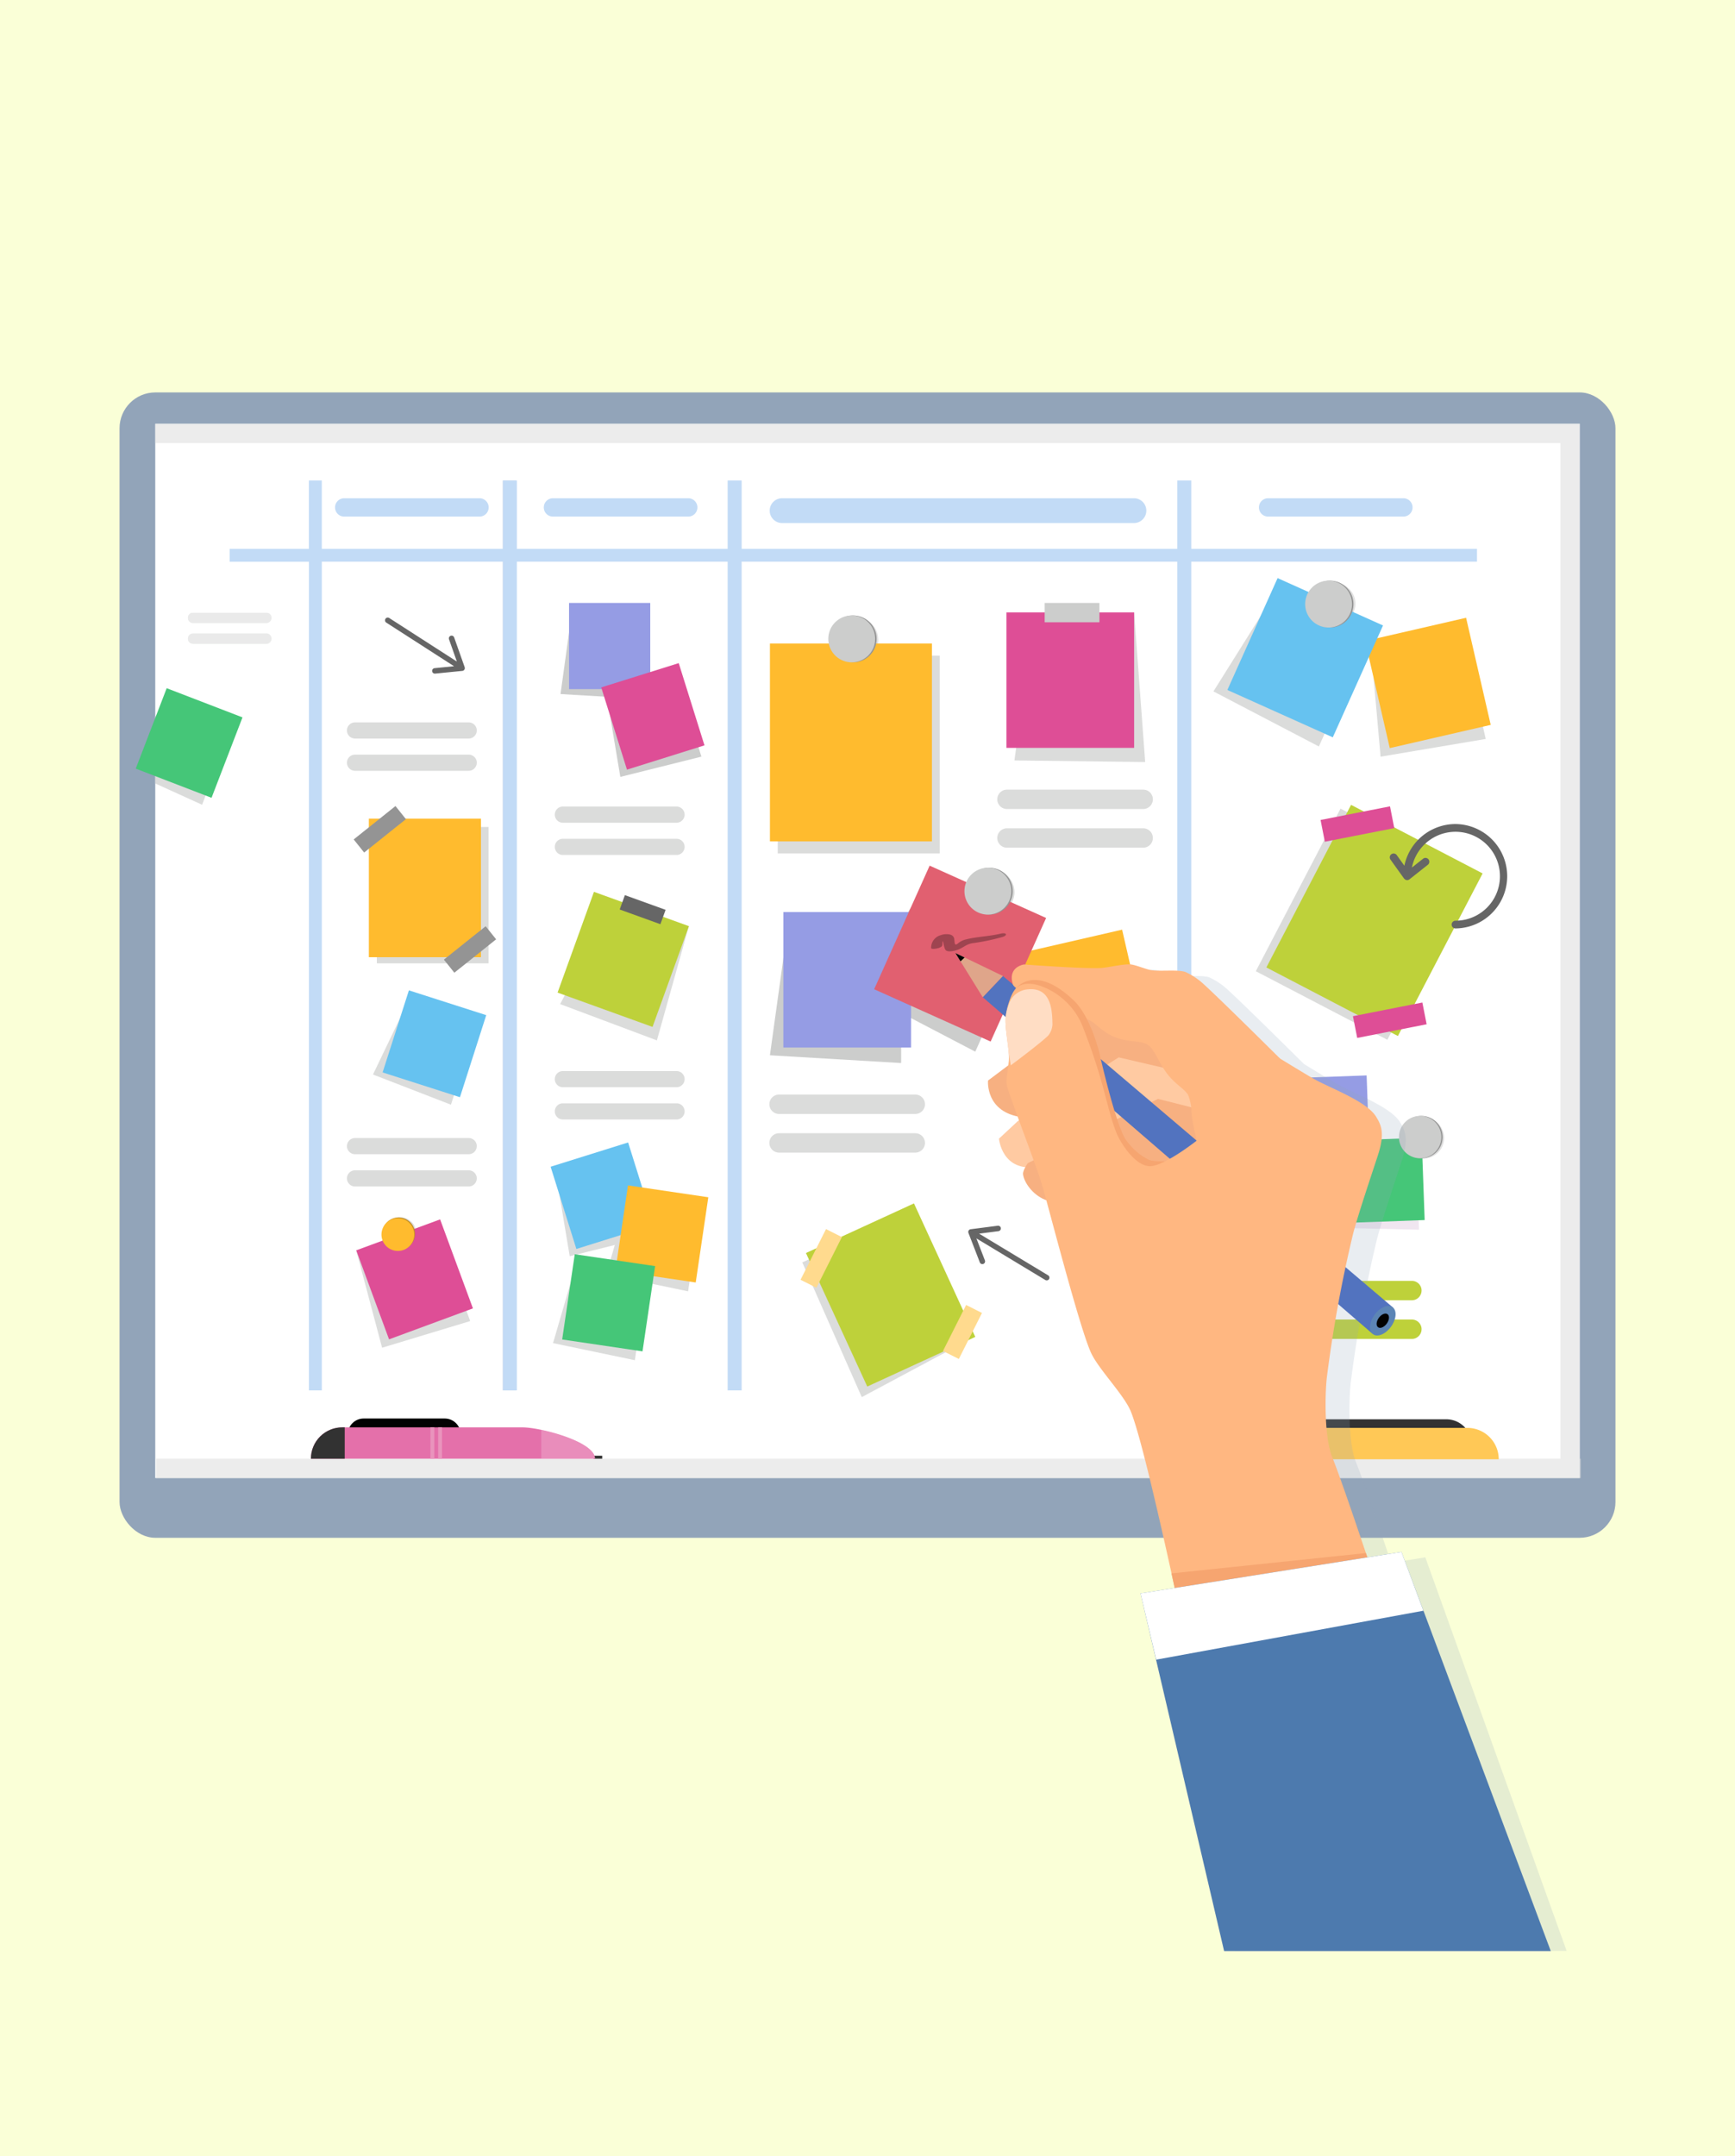 <svg xmlns="http://www.w3.org/2000/svg" xmlns:xlink="http://www.w3.org/1999/xlink" width="363" height="451" viewBox="0 0 363 451">
  <defs>
    <clipPath id="clip-path">
      <rect id="Rectángulo_381462" data-name="Rectángulo 381462" width="312.981" height="326.033" fill="none"/>
    </clipPath>
    <clipPath id="clip-path-3">
      <rect id="Rectángulo_381394" data-name="Rectángulo 381394" width="298.228" height="220.527" fill="none"/>
    </clipPath>
    <clipPath id="clip-path-4">
      <rect id="Rectángulo_381396" data-name="Rectángulo 381396" width="27.359" height="31.305" fill="none"/>
    </clipPath>
    <clipPath id="clip-path-5">
      <rect id="Rectángulo_381401" data-name="Rectángulo 381401" width="33.893" height="41.382" fill="none"/>
    </clipPath>
    <clipPath id="clip-path-6">
      <rect id="Rectángulo_381403" data-name="Rectángulo 381403" width="9.537" height="9.791" fill="none"/>
    </clipPath>
    <clipPath id="clip-path-7">
      <rect id="Rectángulo_381404" data-name="Rectángulo 381404" width="29.304" height="31.759" fill="none"/>
    </clipPath>
    <clipPath id="clip-path-8">
      <rect id="Rectángulo_381408" data-name="Rectángulo 381408" width="16.713" height="16.946" fill="none"/>
    </clipPath>
    <clipPath id="clip-path-9">
      <rect id="Rectángulo_381410" data-name="Rectángulo 381410" width="26.932" height="24.892" fill="none"/>
    </clipPath>
    <clipPath id="clip-path-10">
      <rect id="Rectángulo_381413" data-name="Rectángulo 381413" width="34.819" height="38.566" fill="none"/>
    </clipPath>
    <clipPath id="clip-path-11">
      <rect id="Rectángulo_381417" data-name="Rectángulo 381417" width="9.537" height="9.792" fill="none"/>
    </clipPath>
    <clipPath id="clip-path-12">
      <rect id="Rectángulo_381418" data-name="Rectángulo 381418" width="29.959" height="28.511" fill="none"/>
    </clipPath>
    <clipPath id="clip-path-13">
      <rect id="Rectángulo_381419" data-name="Rectángulo 381419" width="19.716" height="18.675" fill="none"/>
    </clipPath>
    <clipPath id="clip-path-14">
      <rect id="Rectángulo_381420" data-name="Rectángulo 381420" width="21.729" height="20.494" fill="none"/>
    </clipPath>
    <clipPath id="clip-path-15">
      <rect id="Rectángulo_381422" data-name="Rectángulo 381422" width="6.768" height="6.771" fill="none"/>
    </clipPath>
    <clipPath id="clip-path-16">
      <rect id="Rectángulo_381424" data-name="Rectángulo 381424" width="45.246" height="48.352" fill="none"/>
    </clipPath>
    <clipPath id="clip-path-17">
      <rect id="Rectángulo_381425" data-name="Rectángulo 381425" width="23.772" height="25.764" fill="none"/>
    </clipPath>
    <clipPath id="clip-path-18">
      <rect id="Rectángulo_381427" data-name="Rectángulo 381427" width="32.41" height="30.493" fill="none"/>
    </clipPath>
    <clipPath id="clip-path-19">
      <rect id="Rectángulo_381428" data-name="Rectángulo 381428" width="8.631" height="8.862" fill="none"/>
    </clipPath>
    <clipPath id="clip-path-20">
      <rect id="Rectángulo_381430" data-name="Rectángulo 381430" width="201.918" height="120.042" fill="none"/>
    </clipPath>
    <clipPath id="clip-path-21">
      <rect id="Rectángulo_381429" data-name="Rectángulo 381429" width="17.525" height="6.538" fill="none"/>
    </clipPath>
    <clipPath id="clip-path-22">
      <rect id="Rectángulo_381431" data-name="Rectángulo 381431" width="16.18" height="21.005" fill="none"/>
    </clipPath>
    <clipPath id="clip-path-23">
      <path id="Trazado_843377" data-name="Trazado 843377" d="M56.067,267.673a6.561,6.561,0,0,0-6.561,6.561h59.445c0-3.623-11.541-6.561-15.165-6.561Z" transform="translate(-49.506 -267.673)" fill="none"/>
    </clipPath>
    <clipPath id="clip-path-24">
      <rect id="Rectángulo_381439" data-name="Rectángulo 381439" width="12.133" height="10.649" fill="none"/>
    </clipPath>
    <clipPath id="clip-path-26">
      <rect id="Rectángulo_381440" data-name="Rectángulo 381440" width="23.846" height="23.913" fill="none"/>
    </clipPath>
    <clipPath id="clip-path-27">
      <rect id="Rectángulo_381447" data-name="Rectángulo 381447" width="23.367" height="28.53" fill="none"/>
    </clipPath>
    <clipPath id="clip-path-28">
      <rect id="Rectángulo_381448" data-name="Rectángulo 381448" width="112.425" height="205.266" fill="none"/>
    </clipPath>
    <clipPath id="clip-path-29">
      <rect id="Rectángulo_381449" data-name="Rectángulo 381449" width="15.655" height="3.773" fill="none"/>
    </clipPath>
    <clipPath id="clip-path-30">
      <rect id="Rectángulo_381450" data-name="Rectángulo 381450" width="8.632" height="8.863" fill="none"/>
    </clipPath>
    <clipPath id="clip-path-31">
      <path id="Trazado_843399" data-name="Trazado 843399" d="M221.946,154.243l4.223-4.444-9.937-4.79Z" transform="translate(-216.232 -145.009)" fill="none"/>
    </clipPath>
    <clipPath id="clip-path-33">
      <path id="Trazado_843406" data-name="Trazado 843406" d="M231.223,154.085c-.992,1.147-1.821,4.116-2,5.726-.25,2.237.8,6.729.686,8.977-.074,1.457-.8,4.46-.343,5.829,1.989,5.965,5.511,14.91,7.131,19.953,1.044,3.251,8.058,30.856,10.491,35.793,1.692,3.433,6.863,8.681,8.228,12.069,5.1,12.656,22.846,103.343,22.846,103.343l51.409,2.713s-27.353-84.8-32.153-96.593c-1.567-3.851-1.549-12.461-1.1-16.594a278.39,278.39,0,0,1,5.485-30.034c1.092-4.182,3.874-12.375,5.212-16.485,1.508-4.634.666-6.317-.411-8.063-1.981-3.207-9.607-5.969-12.891-7.817-1.991-1.12-8.869-5.348-8.869-5.348s-14.183,6.314-16.64,10.7c-.4.718-.145,2.481,0,3.291.191,1.064.857,4.235.857,4.235s-7.042,5.558-9.959,5.32c-3.1-.253-5.845-4.943-6.47-6.217-1.157-2.36-2.383-7.522-3.078-10.057a119.5,119.5,0,0,0-4.526-13.439,14.886,14.886,0,0,0-8.546-7.97,8.156,8.156,0,0,0-2.557-.472,3.507,3.507,0,0,0-2.8,1.144" transform="translate(-229.184 -152.941)" fill="none"/>
    </clipPath>
  </defs>
  <g id="Grupo_1083572" data-name="Grupo 1083572" transform="translate(-322 -2781)">
    <rect id="Rectángulo_381391" data-name="Rectángulo 381391" width="363" height="451" transform="translate(322 2781)" fill="#faffd7"/>
    <g id="Grupo_1083543" data-name="Grupo 1083543" transform="translate(347.01 2863.085)">
      <g id="Grupo_1083542" data-name="Grupo 1083542" clip-path="url(#clip-path)">
        <g id="Grupo_1083511" data-name="Grupo 1083511">
          <g id="Grupo_1083510" data-name="Grupo 1083510" clip-path="url(#clip-path)">
            <rect id="Rectángulo_381392" data-name="Rectángulo 381392" width="312.981" height="239.588" rx="7.5" transform="translate(0 0.001)" fill="#92a4b9"/>
            <rect id="Rectángulo_381393" data-name="Rectángulo 381393" width="298.034" height="220.527" transform="translate(7.473 6.566)" fill="#fff"/>
            <g id="Grupo_1083452" data-name="Grupo 1083452" transform="translate(7.473 6.566)" opacity="0.6">
              <g id="Grupo_1083451" data-name="Grupo 1083451">
                <g id="Grupo_1083450" data-name="Grupo 1083450" clip-path="url(#clip-path-3)">
                  <path id="Trazado_843328" data-name="Trazado 843328" d="M307.468,224.6h-.193V8.118H9.241v4.044H303.231V224.6H9.433v4.044H307.468Z" transform="translate(-9.24 -8.118)" fill="#e0e0e0"/>
                </g>
              </g>
            </g>
            <rect id="Rectángulo_381395" data-name="Rectángulo 381395" width="2.696" height="190.332" transform="translate(80.196 18.428)" fill="#e0e0e0"/>
            <path id="Trazado_843329" data-name="Trazado 843329" d="M289.456,37.073H229.682V22.784H226.75V37.073H135.611V22.784h-2.932V37.073h-44.1V22.784H85.644V37.073H47.766V22.784h-2.7V37.073H28.49v2.7H45.07V213.117h2.7V39.769H85.644V213.117h2.932V39.769h44.1V213.117h2.932V39.769H226.75V213.117h2.932V39.769h59.774Z" transform="translate(-5.448 -4.357)" fill="#c2dbf6"/>
            <g id="Grupo_1083455" data-name="Grupo 1083455" transform="translate(187.232 46.016)" opacity="0.7">
              <g id="Grupo_1083454" data-name="Grupo 1083454">
                <g id="Grupo_1083453" data-name="Grupo 1083453" clip-path="url(#clip-path-4)">
                  <path id="Trazado_843330" data-name="Trazado 843330" d="M234.895,63.368l-3.4,24.5,27.359.331L256.544,56.9Z" transform="translate(-231.5 -56.896)" fill="#cccdcc"/>
                </g>
              </g>
            </g>
            <rect id="Rectángulo_381397" data-name="Rectángulo 381397" width="26.716" height="28.34" transform="translate(185.56 46.016)" fill="#de4e96"/>
            <rect id="Rectángulo_381398" data-name="Rectángulo 381398" width="11.458" height="4.044" transform="translate(193.559 44.039)" fill="#cccdcc"/>
            <path id="Trazado_843331" data-name="Trazado 843331" d="M87.891,29.289A1.921,1.921,0,0,1,85.97,31.21h-28.3a1.921,1.921,0,0,1,0-3.842h28.3a1.921,1.921,0,0,1,1.921,1.921" transform="translate(-10.661 -5.233)" fill="#c2dbf6"/>
            <path id="Trazado_843332" data-name="Trazado 843332" d="M141.891,29.289a1.921,1.921,0,0,1-1.921,1.921h-28.3a1.921,1.921,0,0,1,0-3.842h28.3a1.921,1.921,0,0,1,1.921,1.921" transform="translate(-20.987 -5.233)" fill="#c2dbf6"/>
            <path id="Trazado_843333" data-name="Trazado 843333" d="M326.891,29.289a1.92,1.92,0,0,1-1.921,1.921h-28.3a1.921,1.921,0,0,1,0-3.842h28.3a1.92,1.92,0,0,1,1.921,1.921" transform="translate(-56.363 -5.233)" fill="#c2dbf6"/>
            <path id="Trazado_843334" data-name="Trazado 843334" d="M329.122,231.816a2.029,2.029,0,0,1-2.028,2.028H298.6a2.028,2.028,0,0,1,0-4.057h28.5a2.029,2.029,0,0,1,2.028,2.028" transform="translate(-56.711 -43.941)" fill="#bed13a"/>
            <path id="Trazado_843335" data-name="Trazado 843335" d="M329.122,241.816a2.029,2.029,0,0,1-2.028,2.028H298.6a2.028,2.028,0,0,1,0-4.057h28.5a2.029,2.029,0,0,1,2.028,2.028" transform="translate(-56.711 -45.853)" fill="#bed13a"/>
            <path id="Trazado_843336" data-name="Trazado 843336" d="M116.235,58.48l-2.159,15.584L131.538,75.1V57.353Z" transform="translate(-21.814 -10.967)" fill="#cccdcc"/>
            <rect id="Rectángulo_381399" data-name="Rectángulo 381399" width="16.992" height="18.025" transform="translate(94.046 44.039)" fill="#959ce4"/>
            <g id="Grupo_1083458" data-name="Grupo 1083458" transform="translate(137.711 55.061)" opacity="0.7">
              <g id="Grupo_1083457" data-name="Grupo 1083457">
                <g id="Grupo_1083456" data-name="Grupo 1083456" clip-path="url(#clip-path-5)">
                  <rect id="Rectángulo_381400" data-name="Rectángulo 381400" width="33.893" height="41.383" transform="translate(0 -0.001)" fill="#cccdcc"/>
                </g>
              </g>
            </g>
            <path id="Trazado_843337" data-name="Trazado 843337" d="M126.334,78.92l2.6,15.517L145.9,90.2l-5.3-16.933Z" transform="translate(-24.158 -14.011)" fill="#cccdcc"/>
            <rect id="Rectángulo_381402" data-name="Rectángulo 381402" width="16.993" height="18.025" transform="translate(100.779 61.706) rotate(-17.389)" fill="#de4e96"/>
            <g id="Grupo_1083461" data-name="Grupo 1083461" transform="translate(149.215 46.968)" opacity="0.2">
              <g id="Grupo_1083460" data-name="Grupo 1083460">
                <g id="Grupo_1083459" data-name="Grupo 1083459" clip-path="url(#clip-path-6)">
                  <path id="Trazado_843338" data-name="Trazado 843338" d="M194.032,62.969a4.77,4.77,0,1,1-4.769-4.9,4.833,4.833,0,0,1,4.769,4.9" transform="translate(-184.495 -58.073)" fill="#666"/>
                </g>
              </g>
            </g>
            <path id="Trazado_843339" data-name="Trazado 843339" d="M171.645,140.73l-3.4,24.5,27.454,1.624v-27.9Z" transform="translate(-32.173 -26.572)" fill="#cccdcc"/>
            <g id="Grupo_1083464" data-name="Grupo 1083464" transform="translate(185.525 116.441)" opacity="0.7">
              <g id="Grupo_1083463" data-name="Grupo 1083463">
                <g id="Grupo_1083462" data-name="Grupo 1083462" clip-path="url(#clip-path-7)">
                  <path id="Trazado_843340" data-name="Trazado 843340" d="M229.39,151.092l2.184,24.639,27.119-4.573-6.254-27.187Z" transform="translate(-229.39 -143.972)" fill="#cccdcc"/>
                </g>
              </g>
            </g>
            <rect id="Rectángulo_381405" data-name="Rectángulo 381405" width="26.716" height="28.34" transform="translate(183.726 118.372) rotate(-12.956)" fill="#ffbb2e"/>
            <path id="Trazado_843341" data-name="Trazado 843341" d="M204.359,128.854l-13.135,20.96,24.38,12.729,11.429-25.448Z" transform="translate(-36.566 -24.64)" fill="#cccdcc"/>
            <rect id="Rectángulo_381406" data-name="Rectángulo 381406" width="26.716" height="28.34" transform="translate(138.881 108.696)" fill="#959ce4"/>
            <path id="Trazado_843342" data-name="Trazado 843342" d="M302.773,181.084l-1.523,14.959,16.713.382-.615-16.946Z" transform="translate(-57.606 -34.32)" fill="#cccdcc"/>
            <rect id="Rectángulo_381407" data-name="Rectángulo 381407" width="16.24" height="17.226" transform="translate(244.689 143.46) rotate(-2.075)" fill="#959ce4"/>
            <g id="Grupo_1083467" data-name="Grupo 1083467" transform="translate(255.164 158.198)" opacity="0.7">
              <g id="Grupo_1083466" data-name="Grupo 1083466">
                <g id="Grupo_1083465" data-name="Grupo 1083465" clip-path="url(#clip-path-8)">
                  <path id="Trazado_843343" data-name="Trazado 843343" d="M317.016,197.207l-1.523,14.958,16.713.383-.615-16.946Z" transform="translate(-315.493 -195.601)" fill="#eadbea"/>
                </g>
              </g>
            </g>
            <rect id="Rectángulo_381409" data-name="Rectángulo 381409" width="16.24" height="17.227" transform="translate(256.208 156.499) rotate(-2.075)" fill="#45c678"/>
            <g id="Grupo_1083470" data-name="Grupo 1083470" transform="translate(92.18 110.653)" opacity="0.7">
              <g id="Grupo_1083469" data-name="Grupo 1083469">
                <g id="Grupo_1083468" data-name="Grupo 1083468" clip-path="url(#clip-path-9)">
                  <path id="Trazado_843344" data-name="Trazado 843344" d="M123.077,136.815l-9.1,17.3,20.248,7.591,6.685-23.891Z" transform="translate(-113.975 -136.815)" fill="#cccdcc"/>
                </g>
              </g>
            </g>
            <rect id="Rectángulo_381411" data-name="Rectángulo 381411" width="22.398" height="21.115" transform="matrix(0.34, -0.941, 0.941, 0.34, 91.645, 125.547)" fill="#bed13a"/>
            <rect id="Rectángulo_381412" data-name="Rectángulo 381412" width="3.196" height="9.055" transform="translate(104.645 108.165) rotate(-70.144)" fill="#666"/>
            <g id="Grupo_1083473" data-name="Grupo 1083473" transform="translate(142.847 171.6)" opacity="0.7">
              <g id="Grupo_1083472" data-name="Grupo 1083472">
                <g id="Grupo_1083471" data-name="Grupo 1083471" clip-path="url(#clip-path-10)">
                  <path id="Trazado_843345" data-name="Trazado 843345" d="M211.441,238.772l-22.376,11.966-12.443-28.183,22.6-10.382Z" transform="translate(-176.621 -212.172)" fill="#cccdcc"/>
                </g>
              </g>
            </g>
            <rect id="Rectángulo_381414" data-name="Rectángulo 381414" width="24.871" height="30.732" transform="translate(143.612 180.024) rotate(-24.673)" fill="#bed13a"/>
            <rect id="Rectángulo_381415" data-name="Rectángulo 381415" width="11.864" height="3.716" transform="translate(142.48 185.618) rotate(-63.307)" fill="#ffda8e"/>
            <rect id="Rectángulo_381416" data-name="Rectángulo 381416" width="10.775" height="3.716" transform="translate(172.282 200.516) rotate(-63.307)" fill="#ffda8e"/>
            <g id="Grupo_1083476" data-name="Grupo 1083476" transform="translate(177.701 99.738)" opacity="0.7">
              <g id="Grupo_1083475" data-name="Grupo 1083475">
                <g id="Grupo_1083474" data-name="Grupo 1083474" clip-path="url(#clip-path-11)">
                  <path id="Trazado_843346" data-name="Trazado 843346" d="M229.253,128.216a4.77,4.77,0,1,1-4.769-4.9,4.833,4.833,0,0,1,4.769,4.9" transform="translate(-219.716 -123.32)" fill="#cccdcc"/>
                </g>
              </g>
            </g>
            <g id="Grupo_1083479" data-name="Grupo 1083479" transform="translate(91.588 159.526)" opacity="0.7">
              <g id="Grupo_1083478" data-name="Grupo 1083478">
                <g id="Grupo_1083477" data-name="Grupo 1083477" clip-path="url(#clip-path-12)">
                  <path id="Trazado_843347" data-name="Trazado 843347" d="M130.653,207.281l-3.144-10.038-14.266,5.649,2.6,15.517,9.435-2.354-1.791,6.125,17.123,3.573L143.2,208.2Z" transform="translate(-113.243 -197.243)" fill="#cccdcc"/>
                </g>
              </g>
            </g>
            <g id="Grupo_1083482" data-name="Grupo 1083482" transform="translate(90.693 183.767)" opacity="0.7">
              <g id="Grupo_1083481" data-name="Grupo 1083481">
                <g id="Grupo_1083480" data-name="Grupo 1083480" clip-path="url(#clip-path-13)">
                  <path id="Trazado_843348" data-name="Trazado 843348" d="M116.549,227.216l-4.413,15.1,17.123,3.573,2.593-17.553Z" transform="translate(-112.136 -227.216)" fill="#cccdcc"/>
                </g>
              </g>
            </g>
            <path id="Trazado_843349" data-name="Trazado 843349" d="M192.525,83.207a.809.809,0,0,0-1.138.112l-4.624,5.635-4.562-6a.809.809,0,0,0-1.287.979l4.794,6.3-5.018,6.116a.809.809,0,1,0,1.25,1.026l4.774-5.819,4.411,5.8a.809.809,0,0,0,1.287-.979l-4.643-6.1,4.868-5.932a.809.809,0,0,0-.112-1.138" transform="translate(-34.517 -15.803)" fill="#020202"/>
            <g id="Grupo_1083485" data-name="Grupo 1083485" transform="translate(53.026 128.5)" opacity="0.7">
              <g id="Grupo_1083484" data-name="Grupo 1083484">
                <g id="Grupo_1083483" data-name="Grupo 1083483" clip-path="url(#clip-path-14)">
                  <path id="Trazado_843350" data-name="Trazado 843350" d="M72.375,158.882l-6.812,14.182,16.314,6.313,5.415-16.9Z" transform="translate(-65.563 -158.882)" fill="#cccdcc"/>
                </g>
              </g>
            </g>
            <rect id="Rectángulo_381421" data-name="Rectángulo 381421" width="18.025" height="16.992" transform="translate(55.04 142.243) rotate(-72.231)" fill="#66c2f0"/>
            <g id="Grupo_1083488" data-name="Grupo 1083488" transform="translate(55.396 172.539)" opacity="0.7">
              <g id="Grupo_1083487" data-name="Grupo 1083487">
                <g id="Grupo_1083486" data-name="Grupo 1083486" clip-path="url(#clip-path-15)">
                  <path id="Trazado_843351" data-name="Trazado 843351" d="M74.264,214.382a3.341,3.341,0,1,1-4.786-.113,3.386,3.386,0,0,1,4.786.113" transform="translate(-68.494 -213.333)" fill="#cccdcc"/>
                </g>
              </g>
            </g>
            <g id="Grupo_1083491" data-name="Grupo 1083491" transform="translate(237.734 87.065)" opacity="0.7">
              <g id="Grupo_1083490" data-name="Grupo 1083490">
                <g id="Grupo_1083489" data-name="Grupo 1083489" clip-path="url(#clip-path-16)">
                  <rect id="Rectángulo_381423" data-name="Rectángulo 381423" width="38.35" height="31.036" transform="translate(0 34.009) rotate(-62.475)" fill="#cccdcc"/>
                </g>
              </g>
            </g>
            <g id="Grupo_1083494" data-name="Grupo 1083494" transform="translate(262.067 50.433)" opacity="0.7">
              <g id="Grupo_1083493" data-name="Grupo 1083493">
                <g id="Grupo_1083492" data-name="Grupo 1083492" clip-path="url(#clip-path-17)">
                  <path id="Trazado_843352" data-name="Trazado 843352" d="M324.029,68.133,325.8,88.122l22-3.71-5.073-22.055Z" transform="translate(-324.029 -62.357)" fill="#cccdcc"/>
                </g>
              </g>
            </g>
            <rect id="Rectángulo_381426" data-name="Rectángulo 381426" width="21.673" height="22.99" transform="translate(260.607 51.999) rotate(-12.956)" fill="#ffbb2e"/>
            <g id="Grupo_1083497" data-name="Grupo 1083497" transform="translate(228.864 43.571)" opacity="0.7">
              <g id="Grupo_1083496" data-name="Grupo 1083496">
                <g id="Grupo_1083495" data-name="Grupo 1083495" clip-path="url(#clip-path-18)">
                  <path id="Trazado_843353" data-name="Trazado 843353" d="M294.864,53.873,282.976,72.845l22.065,11.52,10.344-23.033Z" transform="translate(-282.975 -53.873)" fill="#cccdcc"/>
                </g>
              </g>
            </g>
            <g id="Grupo_1083500" data-name="Grupo 1083500" transform="translate(268.512 151.618)" opacity="0.2">
              <g id="Grupo_1083499" data-name="Grupo 1083499">
                <g id="Grupo_1083498" data-name="Grupo 1083498" clip-path="url(#clip-path-19)">
                  <path id="Trazado_843354" data-name="Trazado 843354" d="M340.628,191.9a4.317,4.317,0,1,1-4.316-4.431,4.375,4.375,0,0,1,4.316,4.431" transform="translate(-331.997 -187.466)" fill="#666"/>
                </g>
              </g>
            </g>
            <path id="Trazado_843355" data-name="Trazado 843355" d="M340.175,191.554a4.431,4.431,0,1,1-4.431-4.431,4.431,4.431,0,0,1,4.431,4.431" transform="translate(-63.354 -35.782)" fill="#949494"/>
            <path id="Trazado_843356" data-name="Trazado 843356" d="M339.832,191.554a4.431,4.431,0,1,1-4.431-4.431,4.431,4.431,0,0,1,4.431,4.431" transform="translate(-63.289 -35.782)" fill="#cccdcc"/>
            <path id="Trazado_843357" data-name="Trazado 843357" d="M219.945,216.283c-.012,0-.023,0-.036.006s-.023.018-.038.024a.628.628,0,0,0-.066.035.546.546,0,0,0-.054.043.646.646,0,0,0-.1.113c-.006.009-.016.014-.022.023a.286.286,0,0,0-.013.037.456.456,0,0,0-.027.061.48.48,0,0,0-.024.08.439.439,0,0,0-.011.073.622.622,0,0,0,0,.067.338.338,0,0,0,0,.049c0,.011.009.02.011.031a.494.494,0,0,0,.018.068c0,.011,0,.023.006.035l2.379,6.151a.571.571,0,0,0,1.088-.342.586.586,0,0,0-.022-.07l-1.776-4.592,14.415,8.7a.571.571,0,1,0,.59-.979l-14.442-8.712,4.054-.523a.573.573,0,0,0,.494-.641c0-.022-.007-.044-.012-.065a.572.572,0,0,0-.628-.429l-5.68.734a.2.2,0,0,0-.031.011.48.48,0,0,0-.067.017" transform="translate(-41.983 -41.212)" fill="#666"/>
            <path id="Trazado_843358" data-name="Trazado 843358" d="M84.961,69.357c.012,0,.023,0,.036,0s.024-.017.039-.023A.629.629,0,0,0,85.1,69.3a.552.552,0,0,0,.056-.041.644.644,0,0,0,.107-.11c.006-.009.016-.014.022-.023a.355.355,0,0,0,.015-.037.457.457,0,0,0,.028-.061.481.481,0,0,0,.027-.079c.006-.024.01-.048.013-.072a.475.475,0,0,0,0-.068c0-.017.007-.032.006-.049s-.008-.019-.01-.031a.488.488,0,0,0-.016-.068c0-.012,0-.023,0-.035l-2.2-6.218a.572.572,0,0,0-1.1.311.522.522,0,0,0,.019.07l1.642,4.642-14.156-9.11a.572.572,0,0,0-.619.962l14.184,9.127-4.069.406a.571.571,0,0,0-.512.625.554.554,0,0,0,.011.066.571.571,0,0,0,.615.446l5.7-.568c.011,0,.02-.008.032-.01a.669.669,0,0,0,.067-.015" transform="translate(-13.132 -11.134)" fill="#666"/>
            <g id="Grupo_1083506" data-name="Grupo 1083506" transform="translate(14.28 46.061)" opacity="0.7">
              <g id="Grupo_1083505" data-name="Grupo 1083505">
                <g id="Grupo_1083504" data-name="Grupo 1083504" clip-path="url(#clip-path-20)">
                  <path id="Trazado_843359" data-name="Trazado 843359" d="M200.662,183.63a2.029,2.029,0,0,1-2.028,2.028h-28.5a2.028,2.028,0,1,1,0-4.057h28.5a2.029,2.029,0,0,1,2.028,2.028" transform="translate(-46.426 -80.787)" fill="#cccdcc"/>
                  <path id="Trazado_843360" data-name="Trazado 843360" d="M200.662,193.63a2.029,2.029,0,0,1-2.028,2.028h-28.5a2.028,2.028,0,1,1,0-4.057h28.5a2.029,2.029,0,0,1,2.028,2.028" transform="translate(-46.426 -82.699)" fill="#cccdcc"/>
                  <path id="Trazado_843361" data-name="Trazado 843361" d="M85.99,87.031A1.692,1.692,0,0,1,84.3,88.723H60.521a1.692,1.692,0,1,1,0-3.384H84.3a1.692,1.692,0,0,1,1.692,1.692" transform="translate(-25.529 -62.379)" fill="#cccdcc"/>
                  <path id="Trazado_843362" data-name="Trazado 843362" d="M85.99,95.374A1.692,1.692,0,0,1,84.3,97.066H60.521a1.692,1.692,0,1,1,0-3.384H84.3a1.692,1.692,0,0,1,1.692,1.692" transform="translate(-25.529 -63.975)" fill="#cccdcc"/>
                  <path id="Trazado_843363" data-name="Trazado 843363" d="M259.617,104.763a2.029,2.029,0,0,1-2.028,2.028h-28.5a2.028,2.028,0,1,1,0-4.057h28.5a2.029,2.029,0,0,1,2.028,2.028" transform="translate(-57.699 -65.706)" fill="#cccdcc"/>
                  <path id="Trazado_843364" data-name="Trazado 843364" d="M259.617,114.763a2.029,2.029,0,0,1-2.028,2.028h-28.5a2.028,2.028,0,1,1,0-4.057h28.5a2.029,2.029,0,0,1,2.028,2.028" transform="translate(-57.699 -67.618)" fill="#cccdcc"/>
                  <path id="Trazado_843365" data-name="Trazado 843365" d="M139.756,177.208a1.692,1.692,0,0,1-1.692,1.692H114.287a1.692,1.692,0,0,1,0-3.384h23.777a1.692,1.692,0,0,1,1.692,1.692" transform="translate(-35.81 -79.623)" fill="#cccdcc"/>
                  <path id="Trazado_843366" data-name="Trazado 843366" d="M139.756,185.551a1.692,1.692,0,0,1-1.692,1.692H114.287a1.692,1.692,0,0,1,0-3.384h23.777a1.692,1.692,0,0,1,1.692,1.692" transform="translate(-35.81 -81.219)" fill="#cccdcc"/>
                  <path id="Trazado_843367" data-name="Trazado 843367" d="M139.756,108.8a1.692,1.692,0,0,1-1.692,1.692H114.287a1.692,1.692,0,0,1,0-3.384h23.777a1.692,1.692,0,0,1,1.692,1.692" transform="translate(-35.81 -66.541)" fill="#cccdcc"/>
                  <path id="Trazado_843368" data-name="Trazado 843368" d="M139.756,117.14a1.692,1.692,0,0,1-1.692,1.692H114.287a1.692,1.692,0,0,1,0-3.384h23.777a1.692,1.692,0,0,1,1.692,1.692" transform="translate(-35.81 -68.137)" fill="#cccdcc"/>
                  <path id="Trazado_843369" data-name="Trazado 843369" d="M85.99,194.538A1.692,1.692,0,0,1,84.3,196.23H60.521a1.692,1.692,0,1,1,0-3.384H84.3a1.692,1.692,0,0,1,1.692,1.692" transform="translate(-25.529 -82.937)" fill="#cccdcc"/>
                  <path id="Trazado_843370" data-name="Trazado 843370" d="M85.99,202.882a1.692,1.692,0,0,1-1.692,1.692H60.521a1.692,1.692,0,1,1,0-3.384H84.3a1.692,1.692,0,0,1,1.692,1.692" transform="translate(-25.529 -84.533)" fill="#cccdcc"/>
                  <g id="Grupo_1083503" data-name="Grupo 1083503" opacity="0.6">
                    <g id="Grupo_1083502" data-name="Grupo 1083502">
                      <g id="Grupo_1083501" data-name="Grupo 1083501" clip-path="url(#clip-path-21)">
                        <path id="Trazado_843371" data-name="Trazado 843371" d="M35.181,58.043a1.091,1.091,0,0,1-1.092,1.092H18.748a1.092,1.092,0,1,1,0-2.184H34.09a1.091,1.091,0,0,1,1.092,1.092" transform="translate(-17.656 -56.951)" fill="#cccdcc"/>
                        <path id="Trazado_843372" data-name="Trazado 843372" d="M35.181,63.427a1.091,1.091,0,0,1-1.092,1.092H18.748a1.092,1.092,0,0,1,0-2.184H34.09a1.091,1.091,0,0,1,1.092,1.092" transform="translate(-17.656 -57.981)" fill="#cccdcc"/>
                      </g>
                    </g>
                  </g>
                </g>
              </g>
            </g>
            <g id="Grupo_1083509" data-name="Grupo 1083509" transform="translate(7.473 65.25)" opacity="0.7">
              <g id="Grupo_1083508" data-name="Grupo 1083508">
                <g id="Grupo_1083507" data-name="Grupo 1083507" clip-path="url(#clip-path-22)">
                  <path id="Trazado_843373" data-name="Trazado 843373" d="M10.735,80.677,9.322,83.232,9.24,95.693l0,1.534,9.8,4.454,6.373-16.56Z" transform="translate(-9.24 -80.677)" fill="#cccdcc"/>
                </g>
              </g>
            </g>
            <rect id="Rectángulo_381432" data-name="Rectángulo 381432" width="18.025" height="16.993" transform="translate(3.391 78.695) rotate(-68.949)" fill="#45c678"/>
            <path id="Trazado_843374" data-name="Trazado 843374" d="M333.093,265.585h-37.5a5.311,5.311,0,0,0-5.311,5.311H338.4a5.311,5.311,0,0,0-5.311-5.311" transform="translate(-55.509 -50.786)" fill="#323232"/>
            <path id="Trazado_843375" data-name="Trazado 843375" d="M82.659,268.708a3.318,3.318,0,0,1-3.318,3.318H62.37a3.318,3.318,0,1,1,0-6.637H79.34a3.318,3.318,0,0,1,3.318,3.318" transform="translate(-11.292 -50.749)" fill="#020202"/>
            <rect id="Rectángulo_381433" data-name="Rectángulo 381433" width="1.791" height="0.629" transform="translate(99.193 222.419)" fill="#323232"/>
            <path id="Trazado_843376" data-name="Trazado 843376" d="M93.787,267.673H56.067a6.561,6.561,0,0,0-6.561,6.561h59.445c0-3.623-11.541-6.561-15.165-6.561" transform="translate(-9.467 -51.185)" fill="#e470aa"/>
          </g>
        </g>
        <g id="Grupo_1083516" data-name="Grupo 1083516" transform="translate(40.039 216.488)">
          <g id="Grupo_1083515" data-name="Grupo 1083515" clip-path="url(#clip-path-23)">
            <rect id="Rectángulo_381435" data-name="Rectángulo 381435" width="16.849" height="14.962" transform="translate(-9.772 -3.257)" fill="#323232"/>
            <rect id="Rectángulo_381436" data-name="Rectángulo 381436" width="0.809" height="13.21" transform="translate(25.005 -3.931)" fill="#e994bd"/>
            <rect id="Rectángulo_381437" data-name="Rectángulo 381437" width="0.809" height="13.21" transform="translate(26.623 -3.931)" fill="#e994bd"/>
            <g id="Grupo_1083514" data-name="Grupo 1083514" transform="translate(48.189 -1.505)" opacity="0.2">
              <g id="Grupo_1083513" data-name="Grupo 1083513">
                <g id="Grupo_1083512" data-name="Grupo 1083512" clip-path="url(#clip-path-24)">
                  <rect id="Rectángulo_381438" data-name="Rectángulo 381438" width="12.132" height="10.649" transform="translate(0.001)" fill="#fff"/>
                </g>
              </g>
            </g>
          </g>
        </g>
        <g id="Grupo_1083533" data-name="Grupo 1083533">
          <g id="Grupo_1083532" data-name="Grupo 1083532" clip-path="url(#clip-path)">
            <path id="Trazado_843378" data-name="Trazado 843378" d="M336.166,267.812H289.843a6.561,6.561,0,0,0-6.561,6.561h59.445a6.561,6.561,0,0,0-6.561-6.561" transform="translate(-54.17 -51.212)" fill="#ffc856"/>
            <path id="Trazado_843379" data-name="Trazado 843379" d="M247,29.963a2.594,2.594,0,0,1-2.595,2.595H170.845a2.595,2.595,0,1,1,0-5.189h73.563A2.594,2.594,0,0,1,247,29.963" transform="translate(-32.173 -5.233)" fill="#c2dbf6"/>
            <g id="Grupo_1083519" data-name="Grupo 1083519" transform="translate(49.519 175.92)" opacity="0.7">
              <g id="Grupo_1083518" data-name="Grupo 1083518">
                <g id="Grupo_1083517" data-name="Grupo 1083517" clip-path="url(#clip-path-26)">
                  <path id="Trazado_843380" data-name="Trazado 843380" d="M61.228,221.054l5.409,20.372,18.437-5.577-6.752-18.336Z" transform="translate(-61.228 -217.513)" fill="#cccdcc"/>
                </g>
              </g>
            </g>
            <rect id="Rectángulo_381441" data-name="Rectángulo 381441" width="18.712" height="19.849" transform="matrix(0.938, -0.346, 0.346, 0.938, 49.52, 179.46)" fill="#de4e96"/>
            <path id="Trazado_843381" data-name="Trazado 843381" d="M73.831,214.413a3.429,3.429,0,1,1-4.849-.051,3.43,3.43,0,0,1,4.849.051" transform="translate(-12.994 -40.804)" fill="#bf8c23"/>
            <path id="Trazado_843382" data-name="Trazado 843382" d="M73.642,214.6a3.429,3.429,0,1,1-4.849-.051,3.43,3.43,0,0,1,4.849.051" transform="translate(-12.958 -40.839)" fill="#ffbb2e"/>
            <rect id="Rectángulo_381442" data-name="Rectángulo 381442" width="16.992" height="18.025" transform="translate(90.192 161.972) rotate(-17.389)" fill="#66c2f0"/>
            <rect id="Rectángulo_381443" data-name="Rectángulo 381443" width="18.025" height="16.992" transform="matrix(0.146, -0.989, 0.989, 0.146, 103.746, 183.703)" fill="#ffbb2e"/>
            <rect id="Rectángulo_381444" data-name="Rectángulo 381444" width="18.025" height="16.992" transform="translate(92.609 198.108) rotate(-81.598)" fill="#45c678"/>
            <rect id="Rectángulo_381445" data-name="Rectángulo 381445" width="28.339" height="26.716" transform="translate(157.881 124.842) rotate(-65.815)" fill="#e16070"/>
            <path id="Trazado_843383" data-name="Trazado 843383" d="M228.751,127.838a4.9,4.9,0,1,1-4.9-4.9,4.9,4.9,0,0,1,4.9,4.9" transform="translate(-41.87 -23.509)" fill="#949494"/>
            <path id="Trazado_843384" data-name="Trazado 843384" d="M228.373,127.838a4.9,4.9,0,1,1-4.9-4.9,4.9,4.9,0,0,1,4.9,4.9" transform="translate(-41.798 -23.509)" fill="#cccdcc"/>
            <g id="Grupo_1083522" data-name="Grupo 1083522" transform="translate(53.835 90.894)" opacity="0.7">
              <g id="Grupo_1083521" data-name="Grupo 1083521">
                <g id="Grupo_1083520" data-name="Grupo 1083520" clip-path="url(#clip-path-27)">
                  <rect id="Rectángulo_381446" data-name="Rectángulo 381446" width="23.367" height="28.53" transform="translate(0)" fill="#cccdcc"/>
                </g>
              </g>
            </g>
            <g id="Grupo_1083525" data-name="Grupo 1083525" transform="translate(190.353 120.767)" opacity="0.2">
              <g id="Grupo_1083524" data-name="Grupo 1083524">
                <g id="Grupo_1083523" data-name="Grupo 1083523" clip-path="url(#clip-path-28)">
                  <path id="Trazado_843385" data-name="Trazado 843385" d="M262,189.938l-3.428-4.526-2.743-10.149s-3.06-10.211-4.526-13.439a15.493,15.493,0,0,0-.728-1.4,15.856,15.856,0,0,0,1.624.333c1.63.239,3.152,2.65,5.869,3.722,3.177,1.254,5.145.744,6.672,1.459,1.447.678,1.89,2.185,3.5,4.869,2.058,3.428,4.215,4.151,5.306,5.783a11.663,11.663,0,0,1,.726,3.023l0,0a11.33,11.33,0,0,0,.2,2.373c.191,1.064.858,4.235.858,4.235L265.157,192Zm85.781,164.648L318.208,272.24l-5.272.838.044-.838-2.223.233c-3.27-9.707-5.884-17.238-7.063-20.135-1.567-3.851-1.549-12.462-1.1-16.594a278.214,278.214,0,0,1,5.486-30.033c1.092-4.182,3.873-12.376,5.211-16.486,1.508-4.633.666-6.317-.412-8.062-1.98-3.207-9.607-5.969-12.891-7.818-1.361-.766-5.008-2.985-7.177-4.312,0,0-12.162-12.08-15.908-15.5a14.58,14.58,0,0,0-3.931-2.636c-1.739-.537-5.482-.044-7.268-.389-1.038-.2-3.061-1.043-4.068-1.165-1.486-.181-4.924.686-6.419.745-4.115.16-15.98-.745-15.98-.745s-3.5.48-2.325,4.19a2.462,2.462,0,0,0,.691.779c-.075.072-.146.143-.205.213-.992,1.146-1.821,4.116-2,5.726-.25,2.236.8,6.729.686,8.977-.074,1.457-.8,4.46-.343,5.828,1.988,5.966,5.511,14.911,7.131,19.954,1.044,3.25,2.013,8.965,3.634,13.165.185.48,1.649.72,1.646,1.234a50.912,50.912,0,0,0,5.212,21.394c1.692,3.433,6.863,8.681,8.228,12.069,1.691,4.2,5.067,17.675,8.825,33.817l-1.649.172,1.363,3.015-6.51,1.034,14.745,73.672Z" transform="translate(-235.359 -149.32)" fill="#92a4b9"/>
                </g>
              </g>
            </g>
            <g id="Grupo_1083528" data-name="Grupo 1083528" transform="translate(169.812 113.14)" opacity="0.3">
              <g id="Grupo_1083527" data-name="Grupo 1083527">
                <g id="Grupo_1083526" data-name="Grupo 1083526" clip-path="url(#clip-path-29)">
                  <path id="Trazado_843386" data-name="Trazado 843386" d="M212.3,142.355c.066-2.124.223.495.677,1.035s1.978.149,2.5-.041c1.326-.482,1.892-1.263,3.333-1.413a45.414,45.414,0,0,0,5.862-1.22c1.382-.331,1.17-1.072-.2-.745-2.421.579-4.9.611-7.279,1.213a3.915,3.915,0,0,0-1.537.749c-.992.858-.7-.252-.916-1.044-.285-1.034-2.025-.9-2.765-.607a2.709,2.709,0,0,0-2.021,2.7c-.011.378,2.322.067,2.344-.628" transform="translate(-209.961 -139.89)" fill="#020202"/>
                </g>
              </g>
            </g>
            <g id="Grupo_1083531" data-name="Grupo 1083531" transform="translate(249.95 39.847)" opacity="0.2">
              <g id="Grupo_1083530" data-name="Grupo 1083530">
                <g id="Grupo_1083529" data-name="Grupo 1083529" clip-path="url(#clip-path-30)">
                  <path id="Trazado_843387" data-name="Trazado 843387" d="M317.679,53.7a4.317,4.317,0,1,1-4.316-4.431,4.375,4.375,0,0,1,4.316,4.431" transform="translate(-309.047 -49.268)" fill="#666"/>
                </g>
              </g>
            </g>
            <rect id="Rectángulo_381451" data-name="Rectángulo 381451" width="25.65" height="24.18" transform="translate(231.782 62.242) rotate(-65.814)" fill="#66c2f0"/>
            <path id="Trazado_843388" data-name="Trazado 843388" d="M316.888,53.59a4.9,4.9,0,1,1-4.9-4.9,4.9,4.9,0,0,1,4.9,4.9" transform="translate(-58.724 -9.311)" fill="#949494"/>
            <path id="Trazado_843389" data-name="Trazado 843389" d="M316.509,53.59a4.9,4.9,0,1,1-4.9-4.9,4.9,4.9,0,0,1,4.9,4.9" transform="translate(-58.651 -9.311)" fill="#cccdcc"/>
            <rect id="Rectángulo_381452" data-name="Rectángulo 381452" width="23.455" height="28.981" transform="translate(52.163 89.162)" fill="#ffbb2e"/>
            <rect id="Rectángulo_381453" data-name="Rectángulo 381453" width="11.188" height="3.504" transform="translate(48.991 93.51) rotate(-38.629)" fill="#949494"/>
            <rect id="Rectángulo_381454" data-name="Rectángulo 381454" width="11.188" height="3.504" transform="translate(67.862 118.649) rotate(-38.629)" fill="#949494"/>
            <rect id="Rectángulo_381455" data-name="Rectángulo 381455" width="38.35" height="31.036" transform="translate(239.941 120.285) rotate(-62.475)" fill="#bed13a"/>
            <rect id="Rectángulo_381456" data-name="Rectángulo 381456" width="14.804" height="4.638" transform="translate(251.283 89.437) rotate(-11.1)" fill="#de4e96"/>
            <rect id="Rectángulo_381457" data-name="Rectángulo 381457" width="14.805" height="4.638" transform="matrix(0.981, -0.193, 0.193, 0.981, 258.054, 130.479)" fill="#de4e96"/>
            <path id="Trazado_843390" data-name="Trazado 843390" d="M342.35,111.634a10.938,10.938,0,0,0-10.7,8.716l-1.588-2.214a.808.808,0,1,0-1.313.942l2.829,3.947s.01.006.013.011,0,.014.01.02.023.015.033.026a.8.8,0,0,0,.182.146c.023.015.04.038.065.05l.024.01a.793.793,0,0,0,.331.074h0a.814.814,0,0,0,.251-.041l.038-.017a.777.777,0,0,0,.081-.043.969.969,0,0,0,.1-.05s.007-.01.011-.013a.148.148,0,0,0,.019-.011l3.868-3.062a.809.809,0,0,0-1-1.268l-2.377,1.881a9.3,9.3,0,1,1,9.121,11.117.809.809,0,0,0,0,1.618,10.92,10.92,0,0,0,0-21.839" transform="translate(-62.836 -21.347)" fill="#666"/>
            <rect id="Rectángulo_381458" data-name="Rectángulo 381458" width="33.893" height="41.383" transform="translate(136.077 52.531)" fill="#ffbb2e"/>
            <path id="Trazado_843391" data-name="Trazado 843391" d="M193.531,62.591a4.9,4.9,0,1,1-4.9-4.9,4.9,4.9,0,0,1,4.9,4.9" transform="translate(-35.135 -11.033)" fill="#949494"/>
            <path id="Trazado_843392" data-name="Trazado 843392" d="M193.152,62.591a4.9,4.9,0,1,1-4.9-4.9,4.9,4.9,0,0,1,4.9,4.9" transform="translate(-35.063 -11.033)" fill="#cccdcc"/>
            <path id="Trazado_843393" data-name="Trazado 843393" d="M231.249,168.918l-6.583,4.937s-.64,6.674,7.177,7.68c7.769,1,22.571-9.181,30.307-7.954,2.068.328,4.373,5.644,6.446,5.348,2.02-.288,3.428-7.405,3.428-7.405l-23.686-15.1Z" transform="translate(-42.959 -29.912)" fill="#f7b081"/>
            <path id="Trazado_843394" data-name="Trazado 843394" d="M231.426,185.332l-3.931,3.657s.612,7.131,8.137,5.851c7.054-1.2,25.691-12.616,25.691-12.616h4.3l5.852,3.291-3.2-9.874-15.725-3.656Z" transform="translate(-43.502 -32.887)" fill="#ffcaa2"/>
            <path id="Trazado_843395" data-name="Trazado 843395" d="M234.72,196.162s-1.075,1.5-.995,2.3c.16,1.608,1.909,4.28,4.652,5.377,5.454,2.182,23.405-2.1,23.405-2.1l13.622-9.692-5.486-7.314-7.953-2.011Z" transform="translate(-44.693 -34.941)" fill="#f7b081"/>
            <path id="Trazado_843396" data-name="Trazado 843396" d="M223.3,155.376l81.531,70.386,4.37-5.423-81.678-69.408Z" transform="translate(-42.699 -28.862)" fill="#5273bf"/>
            <path id="Trazado_843397" data-name="Trazado 843397" d="M221.946,154.243l-5.714-9.234,9.937,4.79Z" transform="translate(-41.348 -27.729)" fill="#dfa58a"/>
          </g>
        </g>
        <g id="Grupo_1083535" data-name="Grupo 1083535" transform="translate(174.884 117.28)">
          <g id="Grupo_1083534" data-name="Grupo 1083534" clip-path="url(#clip-path-31)">
            <path id="Trazado_843398" data-name="Trazado 843398" d="M214.734,144.25l1.946,2.629,1.795-1.677-3.766-1.053" transform="translate(-215.941 -144.845)" fill="#020202"/>
          </g>
        </g>
        <g id="Grupo_1083537" data-name="Grupo 1083537">
          <g id="Grupo_1083536" data-name="Grupo 1083536" clip-path="url(#clip-path)">
            <path id="Trazado_843400" data-name="Trazado 843400" d="M327.885,240.606c-1.127,1.563-2.814,2.273-3.766,1.586s-.81-2.51.318-4.074,2.814-2.273,3.766-1.586.81,2.511-.318,4.074" transform="translate(-61.858 -45.18)" fill="#5c85b5"/>
            <path id="Trazado_843401" data-name="Trazado 843401" d="M327.32,240.341c-.545.755-1.36,1.1-1.821.767s-.391-1.214.154-1.969,1.36-1.1,1.821-.767.391,1.214-.154,1.969" transform="translate(-62.185 -45.558)" fill="#020202"/>
            <path id="Trazado_843402" data-name="Trazado 843402" d="M232.276,153.337s-1.1-.794-1.228-1.2c-1.172-3.711,2.325-4.191,2.325-4.191s11.865.906,15.98.745c1.5-.058,4.934-.926,6.419-.745,1.007.123,3.03.966,4.068,1.166,1.787.345,5.53-.148,7.268.388a14.6,14.6,0,0,1,3.931,2.637c3.746,3.415,15.908,15.5,15.908,15.5L268.41,178.211a11.667,11.667,0,0,0-.726-3.024c-1.092-1.63-3.249-2.354-5.306-5.783-1.609-2.684-2.053-4.191-3.5-4.868-1.527-.715-3.494-.206-6.672-1.46-2.717-1.072-4.24-3.483-5.869-3.721-5.623-.823-14.061-6.019-14.061-6.019" transform="translate(-44.136 -28.285)" fill="#ffb781"/>
            <path id="Trazado_843403" data-name="Trazado 843403" d="M231.705,153.9s3.871-5.653,12.262,2.361c3.538,3.378,5.348,10.971,5.348,10.971s3.066,13.691,5.28,17.76a12.826,12.826,0,0,0,5.074,4.594c3.25,1.114,13.7-1.039,13.7-1.039l-2.39,1.039-14.6,4.388s-5.555-6.377-5.623-6.583-4.113-15.566-4.113-15.771-14.937-17.72-14.937-17.72" transform="translate(-44.307 -29.059)" fill="#f6a570"/>
            <path id="Trazado_843404" data-name="Trazado 843404" d="M236.584,153.413c-3.226-1.076-4.714-.076-5.361.672-.992,1.147-1.821,4.116-2,5.726-.25,2.237.8,6.729.685,8.977-.074,1.457-.8,4.46-.342,5.828,1.988,5.966,5.511,14.911,7.131,19.954,1.044,3.25,8.058,30.856,10.491,35.793,1.692,3.433,6.863,8.681,8.228,12.069,5.1,12.656,22.845,103.343,22.845,103.343l51.41,2.713s-27.354-84.8-32.153-96.593c-1.567-3.851-1.549-12.462-1.1-16.594a278.212,278.212,0,0,1,5.486-30.033c1.092-4.182,3.873-12.376,5.211-16.485,1.508-4.634.666-6.318-.412-8.063-1.98-3.207-9.606-5.969-12.891-7.817-1.99-1.12-8.868-5.348-8.868-5.348s-14.183,6.313-16.64,10.7c-.4.717-.145,2.481,0,3.291.191,1.064.858,4.235.858,4.235s-7.043,5.557-9.96,5.32c-3.1-.253-5.845-4.943-6.47-6.218-1.158-2.359-2.383-7.521-3.078-10.056a119.675,119.675,0,0,0-4.526-13.44,14.889,14.889,0,0,0-8.546-7.97" transform="translate(-43.825 -29.246)" fill="#ffb781"/>
          </g>
        </g>
        <g id="Grupo_1083539" data-name="Grupo 1083539" transform="translate(185.359 123.695)">
          <g id="Grupo_1083538" data-name="Grupo 1083538" clip-path="url(#clip-path-33)">
            <path id="Trazado_843405" data-name="Trazado 843405" d="M270.49,304.524,314.7,299.9l-.236,4.423L273.827,311.9Z" transform="translate(-237.083 -181.043)" fill="#f6a570"/>
          </g>
        </g>
        <g id="Grupo_1083541" data-name="Grupo 1083541">
          <g id="Grupo_1083540" data-name="Grupo 1083540" clip-path="url(#clip-path)">
            <path id="Trazado_843407" data-name="Trazado 843407" d="M230.282,170.281s6.3-4.675,7.878-6.267a4.167,4.167,0,0,0,.854-2.235c-.061-2.394.008-7.868-5.074-7.405a4.576,4.576,0,0,0-3.7,2.286,10.313,10.313,0,0,0-1.051,4.251c-.007,2.359,1.1,9.371,1.1,9.371" transform="translate(-43.825 -29.514)" fill="#ffddc4"/>
            <path id="Trazado_843408" data-name="Trazado 843408" d="M264.126,308.573l17.481,74.807h68.342L318.715,299.9Z" transform="translate(-50.507 -57.348)" fill="#4d7aae"/>
            <path id="Trazado_843409" data-name="Trazado 843409" d="M264.126,308.573l3.267,13.859L323.3,312.192,318.715,299.9Z" transform="translate(-50.507 -57.348)" fill="#fff"/>
          </g>
        </g>
      </g>
    </g>
  </g>
</svg>
